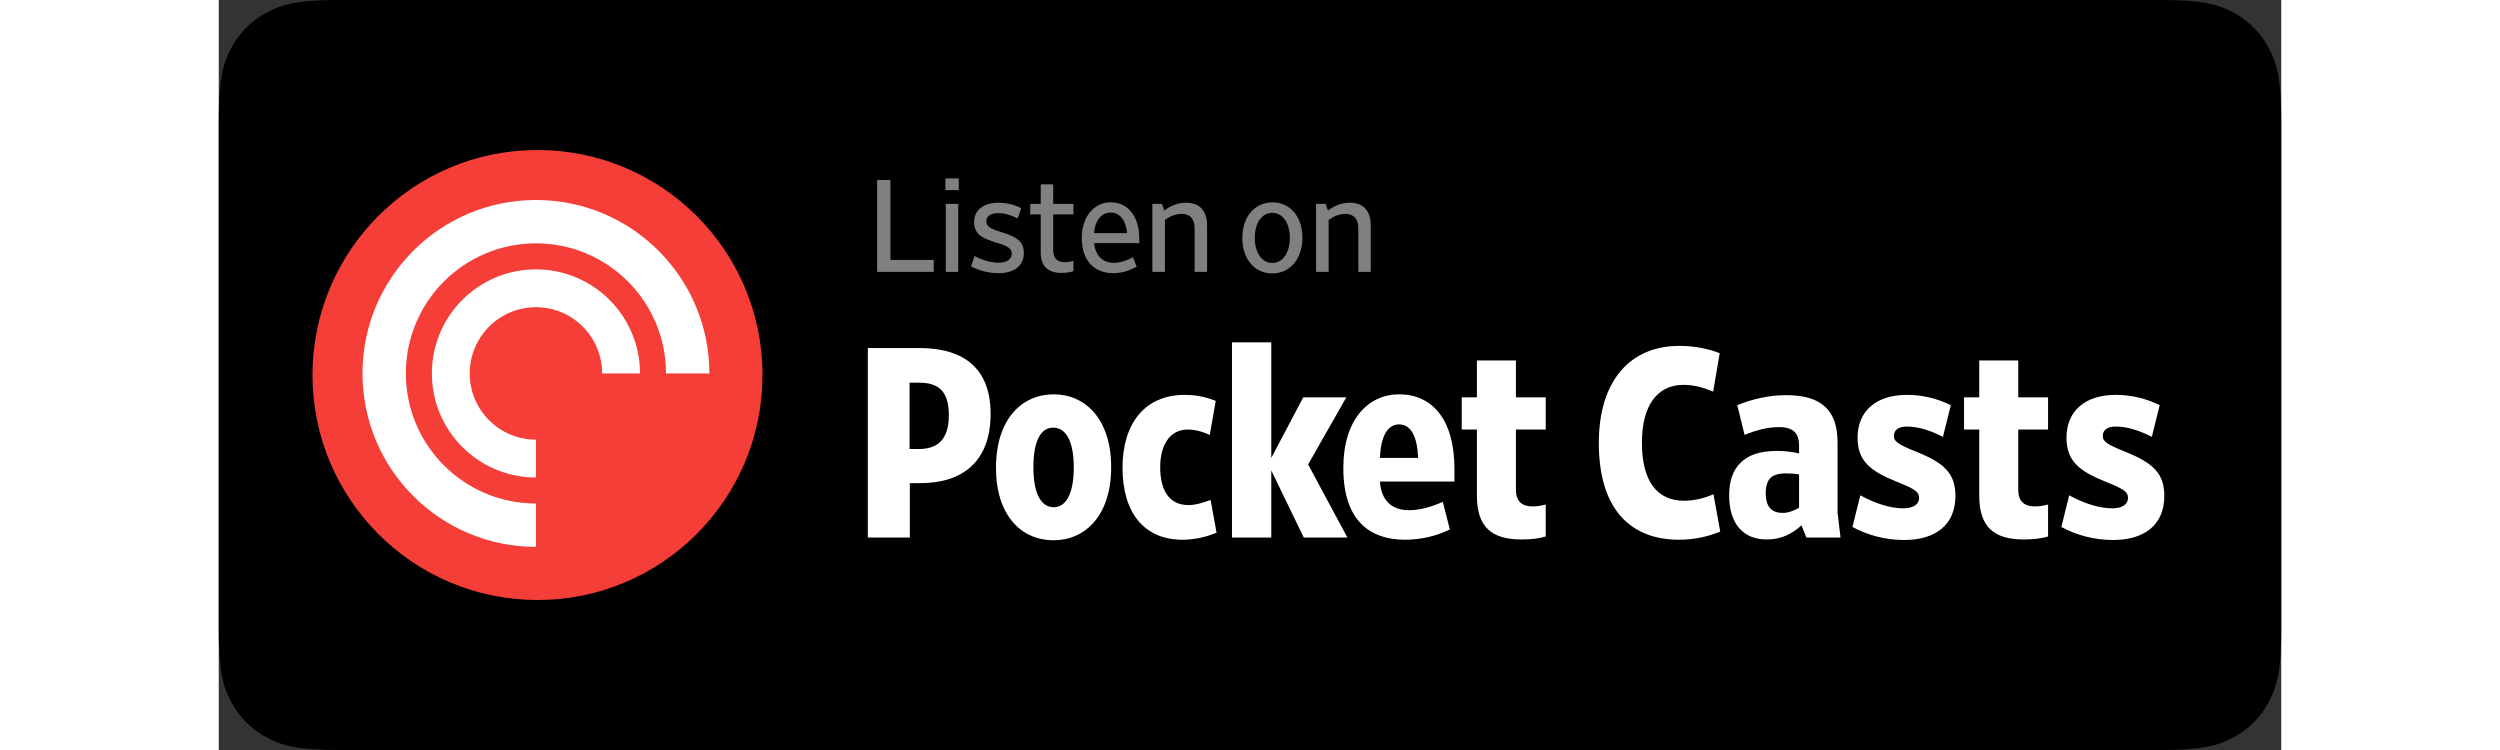 <?xml version="1.0" encoding="UTF-8"?>
<svg xmlns="http://www.w3.org/2000/svg" xmlns:xlink="http://www.w3.org/1999/xlink" width="200px"
    height="60px" viewBox="0 0 220 80" version="1.1">
    <rect x="0" y="0" width="220" height="80" fill="#333333" stroke="none"/>
    <title>Pocket Casts</title>
    <desc>Created with Sketch.</desc>
    <g id="Pocket Casts" stroke="none" stroke-width="1" fill="none" fill-rule="evenodd">
        <path
            d="M12.819,-5.17920154e-16 L207.181,5.17920154e-16 C211.638,-3.00926524e-16 213.255,0.464 214.884,1.336 C216.514,2.207 217.793,3.486 218.664,5.116 C219.536,6.745 220,8.362 220,12.819 L220,67.181 C220,71.638 219.536,73.255 218.664,74.884 C217.793,76.514 216.514,77.793 214.884,78.664 C213.255,79.536 211.638,80 207.181,80 L12.819,80 C8.362,80 6.745,79.536 5.116,78.664 C3.486,77.793 2.207,76.514 1.336,74.884 C0.464,73.255 2.00617683e-16,71.638 -3.45280103e-16,67.181 L3.45280103e-16,12.819 C-2.00617683e-16,8.362 0.464,6.745 1.336,5.116 C2.207,3.486 3.486,2.207 5.116,1.336 C6.745,0.464 8.362,3.00926524e-16 12.819,-5.17920154e-16 Z"
            id="Rectangle-4" fill="#000000"></path>
        <path
            d="M76.266,29 L70.232,29 L70.232,19.2 L71.646,19.2 L71.646,27.726 L76.266,27.726 L76.266,29 Z M78.936,20.278 L77.508,20.278 L77.508,19.032 L78.936,19.032 L78.936,20.278 Z M78.88,29 L77.55,29 L77.55,21.748 L78.88,21.748 L78.88,29 Z M85.876,27.012 C85.876,28.384 84.798,29.14 83.174,29.14 C82.124,29.14 81.074,28.86 80.248,28.412 L80.626,27.306 C81.382,27.726 82.306,28.02 83.188,28.02 C84.07,28.02 84.588,27.642 84.588,27.068 C84.588,26.564 84.28,26.27 82.964,25.878 C81.326,25.416 80.57,24.898 80.57,23.68 C80.57,22.448 81.55,21.622 83.132,21.622 C84.028,21.622 84.854,21.832 85.596,22.196 L85.218,23.302 C84.574,22.966 83.818,22.728 83.09,22.728 C82.32,22.728 81.872,23.106 81.872,23.596 C81.872,24.128 82.236,24.38 83.468,24.758 C85.316,25.304 85.876,25.878 85.876,27.012 Z M89.904,29.112 C88.476,29.112 87.678,28.44 87.678,26.9 L87.678,22.868 L86.558,22.868 L86.558,21.748 L87.678,21.748 L87.678,19.662 L89.008,19.662 L89.008,21.748 L91.164,21.748 L91.164,22.868 L89.008,22.868 L89.008,26.704 C89.008,27.558 89.47,27.964 90.226,27.964 C90.548,27.964 90.842,27.922 91.164,27.824 L91.164,28.93 C90.814,29.042 90.394,29.112 89.904,29.112 Z M95.402,29.14 C93.47,29.14 92.056,27.88 92.056,25.402 C92.056,23.106 93.358,21.58 95.15,21.58 C97.026,21.58 98.188,23.134 98.188,25.444 L98.188,25.934 L93.372,25.934 C93.484,27.194 94.254,28.034 95.458,28.034 C96.13,28.034 96.858,27.81 97.516,27.432 L97.908,28.44 C97.138,28.888 96.256,29.14 95.402,29.14 Z M93.358,24.87 L96.886,24.87 C96.788,23.568 96.158,22.672 95.136,22.672 C94.128,22.672 93.456,23.582 93.358,24.87 Z M100.928,23.456 L100.928,29 L99.584,29 L99.584,21.748 L100.62,21.748 L100.844,22.462 C101.488,22 102.216,21.622 103.168,21.622 C104.624,21.622 105.422,22.462 105.422,24.058 L105.422,29 L104.092,29 L104.092,24.352 C104.092,23.344 103.602,22.812 102.692,22.812 C102.062,22.812 101.404,23.106 100.928,23.456 Z M115.592,25.36 C115.592,27.684 114.206,29.168 112.372,29.168 C110.552,29.168 109.18,27.698 109.18,25.388 C109.18,23.064 110.566,21.58 112.386,21.58 C114.22,21.58 115.592,23.05 115.592,25.36 Z M114.248,25.374 C114.248,23.778 113.478,22.7 112.372,22.7 C111.28,22.7 110.51,23.764 110.51,25.374 C110.51,26.97 111.28,28.048 112.386,28.048 C113.478,28.048 114.248,26.984 114.248,25.374 Z M118.388,23.456 L118.388,29 L117.044,29 L117.044,21.748 L118.08,21.748 L118.304,22.462 C118.948,22 119.676,21.622 120.628,21.622 C122.084,21.622 122.882,22.462 122.882,24.058 L122.882,29 L121.552,29 L121.552,24.352 C121.552,23.344 121.062,22.812 120.152,22.812 C119.522,22.812 118.864,23.106 118.388,23.456 Z"
            id="Listenon" fill="#FFFFFF" fill-rule="nonzero" opacity="0.5"></path>
        <g id="Pocket-Casts-Roundel---Red" transform="translate(10, 16)">
            <g id="Group">
                <path
                    d="M48,24 C48,37.255 37.255,48 24,48 C10.745,48 0,37.255 0,24 C0,10.745 10.745,0 24,0 C37.255,0 48,10.745 48,24"
                    id="Fill-23" fill="#F43E37"></path>
                <g id="Glyph---White" transform="translate(5.333, 5.333)" fill="#FFFFFF">
                    <path
                        d="M0,18.5 C0,8.283 8.283,0 18.5,0 C28.717,0 37,8.283 37,18.5 L32.375,18.5 C32.375,10.837 26.163,4.625 18.5,4.625 C10.837,4.625 4.625,10.837 4.625,18.5 C4.625,26.163 10.837,32.375 18.5,32.375 L18.5,37 C8.283,37 0,28.717 0,18.5 Z M18.5,29.6 C12.37,29.6 7.4,24.63 7.4,18.5 C7.4,12.37 12.37,7.4 18.5,7.4 C24.63,7.4 29.6,12.37 29.6,18.5 L25.564,18.5 C25.564,14.599 22.401,11.436 18.5,11.436 C14.599,11.436 11.436,14.599 11.436,18.5 C11.436,22.401 14.599,25.564 18.5,25.564 L18.5,29.6 Z"
                        id="Path"></path>
                </g>
            </g>
        </g>
        <g id="Group-30" transform="translate(69, 36)" fill="#FFFFFF">
            <path
                d="M5.67,11.896 C7.809,11.896 8.878,10.74 8.878,8.286 C8.878,5.773 7.809,4.82 5.728,4.82 L4.687,4.82 L4.687,11.896 L5.67,11.896 Z M0.236,21.34 L0.236,1.124 L5.728,1.124 C10.671,1.124 13.33,3.463 13.33,8.142 C13.33,13.369 10.179,15.535 5.844,15.535 L4.716,15.535 L4.716,21.34 L0.236,21.34 Z"
                id="Fill-1"></path>
            <path
                d="M20.005,9.614 C18.704,9.614 17.895,11.001 17.895,13.831 C17.895,16.69 18.733,18.105 20.063,18.105 C21.364,18.105 22.202,16.69 22.202,13.86 C22.202,11.001 21.335,9.614 20.005,9.614 M20.034,21.629 C16.623,21.629 13.906,19 13.906,13.889 C13.906,8.719 16.652,6.062 20.063,6.062 C23.445,6.062 26.191,8.719 26.191,13.831 C26.191,18.971 23.445,21.629 20.034,21.629"
                id="Fill-3"></path>
            <path
                d="M33.79,21.571 C29.772,21.571 27.402,18.769 27.402,13.889 C27.402,9.124 29.83,6.12 34.022,6.12 C35.352,6.12 36.363,6.38 37.346,6.755 L36.709,10.394 C36.016,10.076 35.207,9.817 34.368,9.817 C32.431,9.817 31.421,11.491 31.421,13.831 C31.421,16.372 32.431,17.874 34.426,17.874 C35.178,17.874 35.958,17.643 36.796,17.325 L37.433,20.819 C36.42,21.253 35.092,21.571 33.79,21.571"
                id="Fill-5"></path>
            <polygon id="Fill-7"
                points="43.269 14.177 43.269 21.34 39.078 21.34 39.078 0.517 43.269 0.517 43.269 12.848 46.68 6.38 51.276 6.38 47.2 13.542 51.391 21.34 46.738 21.34"></polygon>
            <path
                d="M58.934,12.849 C58.847,10.597 58.181,9.268 56.911,9.268 C55.609,9.268 54.945,10.654 54.857,12.849 L58.934,12.849 Z M50.955,13.918 C50.955,8.777 53.586,6.062 56.911,6.062 C60.436,6.062 62.807,8.748 62.807,14.004 L62.807,15.362 L54.857,15.362 C55.002,17.412 56.13,18.422 57.979,18.422 C59.078,18.422 60.379,18.077 61.564,17.528 L62.316,20.473 C60.87,21.196 59.165,21.571 57.546,21.571 C53.875,21.571 50.955,19.636 50.955,13.918 L50.955,13.918 Z"
                id="Fill-9"></path>
            <path
                d="M65.203,16.863 L65.203,9.817 L63.584,9.817 L63.584,6.38 L65.203,6.38 L65.203,2.452 L69.366,2.452 L69.366,6.38 L72.545,6.38 L72.545,9.817 L69.366,9.817 L69.366,16.257 C69.366,17.499 70.031,18.019 71.158,18.019 C71.65,18.019 72.083,17.932 72.545,17.817 L72.545,21.224 C71.91,21.427 71.013,21.542 69.973,21.542 C66.793,21.542 65.203,20.242 65.203,16.863"
                id="Fill-11"></path>
            <path
                d="M86.765,21.571 C81.503,21.571 78.208,18.221 78.208,11.26 C78.208,4.561 81.59,0.893 86.794,0.893 C88.528,0.893 89.973,1.239 91.101,1.672 L90.407,5.773 C89.511,5.398 88.471,5.052 87.227,5.052 C84.453,5.052 82.805,7.246 82.805,11.203 C82.805,15.275 84.366,17.412 87.314,17.412 C88.442,17.412 89.511,17.123 90.436,16.718 L91.158,20.704 C89.916,21.224 88.384,21.571 86.765,21.571"
                id="Fill-13"></path>
            <path
                d="M99.567,18.163 L99.567,14.61 C99.162,14.524 98.7,14.495 98.209,14.495 C97.341,14.495 96.85,14.668 96.503,14.986 C96.185,15.333 96.011,15.853 96.011,16.603 C96.011,18.105 96.677,18.711 97.832,18.711 C98.411,18.711 99.018,18.48 99.567,18.163 M96.099,21.542 C93.757,21.542 92.109,20.04 92.109,16.805 C92.109,15.362 92.514,14.148 93.295,13.397 C94.133,12.531 95.376,12.098 97.255,12.098 C98.064,12.098 98.873,12.214 99.567,12.358 L99.567,11.52 C99.567,10.25 98.989,9.556 97.428,9.556 C96.214,9.556 94.913,9.903 93.757,10.394 L92.977,7.217 C94.48,6.611 96.243,6.149 98.18,6.149 C101.966,6.149 103.672,7.766 103.672,11.203 L103.672,18.683 L103.99,21.34 L100.348,21.34 L99.828,20.04 C98.729,20.993 97.659,21.542 96.099,21.542"
                id="Fill-15"></path>
            <path
                d="M110.78,21.6 C108.757,21.6 106.877,21.08 105.259,20.213 L106.097,16.834 C107.687,17.701 109.276,18.221 110.722,18.221 C111.792,18.221 112.37,17.759 112.37,17.123 C112.37,16.487 112.023,16.199 109.999,15.391 C107.195,14.264 105.808,13.195 105.808,10.683 C105.808,7.91 107.716,6.12 111.069,6.12 C112.774,6.12 114.335,6.524 115.752,7.217 L114.913,10.596 C113.613,9.932 112.283,9.498 111.069,9.498 C110.173,9.498 109.681,9.874 109.681,10.481 C109.681,11.058 109.999,11.347 111.994,12.156 C115.145,13.397 116.243,14.553 116.243,16.92 C116.243,20.04 114.046,21.6 110.78,21.6"
                id="Fill-17"></path>
            <path
                d="M118.785,16.863 L118.785,9.817 L117.165,9.817 L117.165,6.38 L118.785,6.38 L118.785,2.452 L122.947,2.452 L122.947,6.38 L126.127,6.38 L126.127,9.817 L122.947,9.817 L122.947,16.257 C122.947,17.499 123.612,18.019 124.739,18.019 C125.231,18.019 125.664,17.932 126.127,17.817 L126.127,21.224 C125.491,21.427 124.594,21.542 123.555,21.542 C120.375,21.542 118.785,20.242 118.785,16.863"
                id="Fill-19"></path>
            <path
                d="M133.062,21.6 C131.039,21.6 129.16,21.08 127.542,20.213 L128.38,16.834 C129.97,17.701 131.559,18.221 133.004,18.221 C134.075,18.221 134.653,17.759 134.653,17.123 C134.653,16.487 134.306,16.199 132.282,15.391 C129.478,14.264 128.091,13.195 128.091,10.683 C128.091,7.91 129.999,6.12 133.351,6.12 C135.056,6.12 136.618,6.524 138.035,7.217 L137.196,10.596 C135.895,9.932 134.566,9.498 133.351,9.498 C132.455,9.498 131.964,9.874 131.964,10.481 C131.964,11.058 132.282,11.347 134.277,12.156 C137.428,13.397 138.525,14.553 138.525,16.92 C138.525,20.04 136.329,21.6 133.062,21.6"
                id="Fill-21"></path>
        </g>
    </g>
</svg> 
